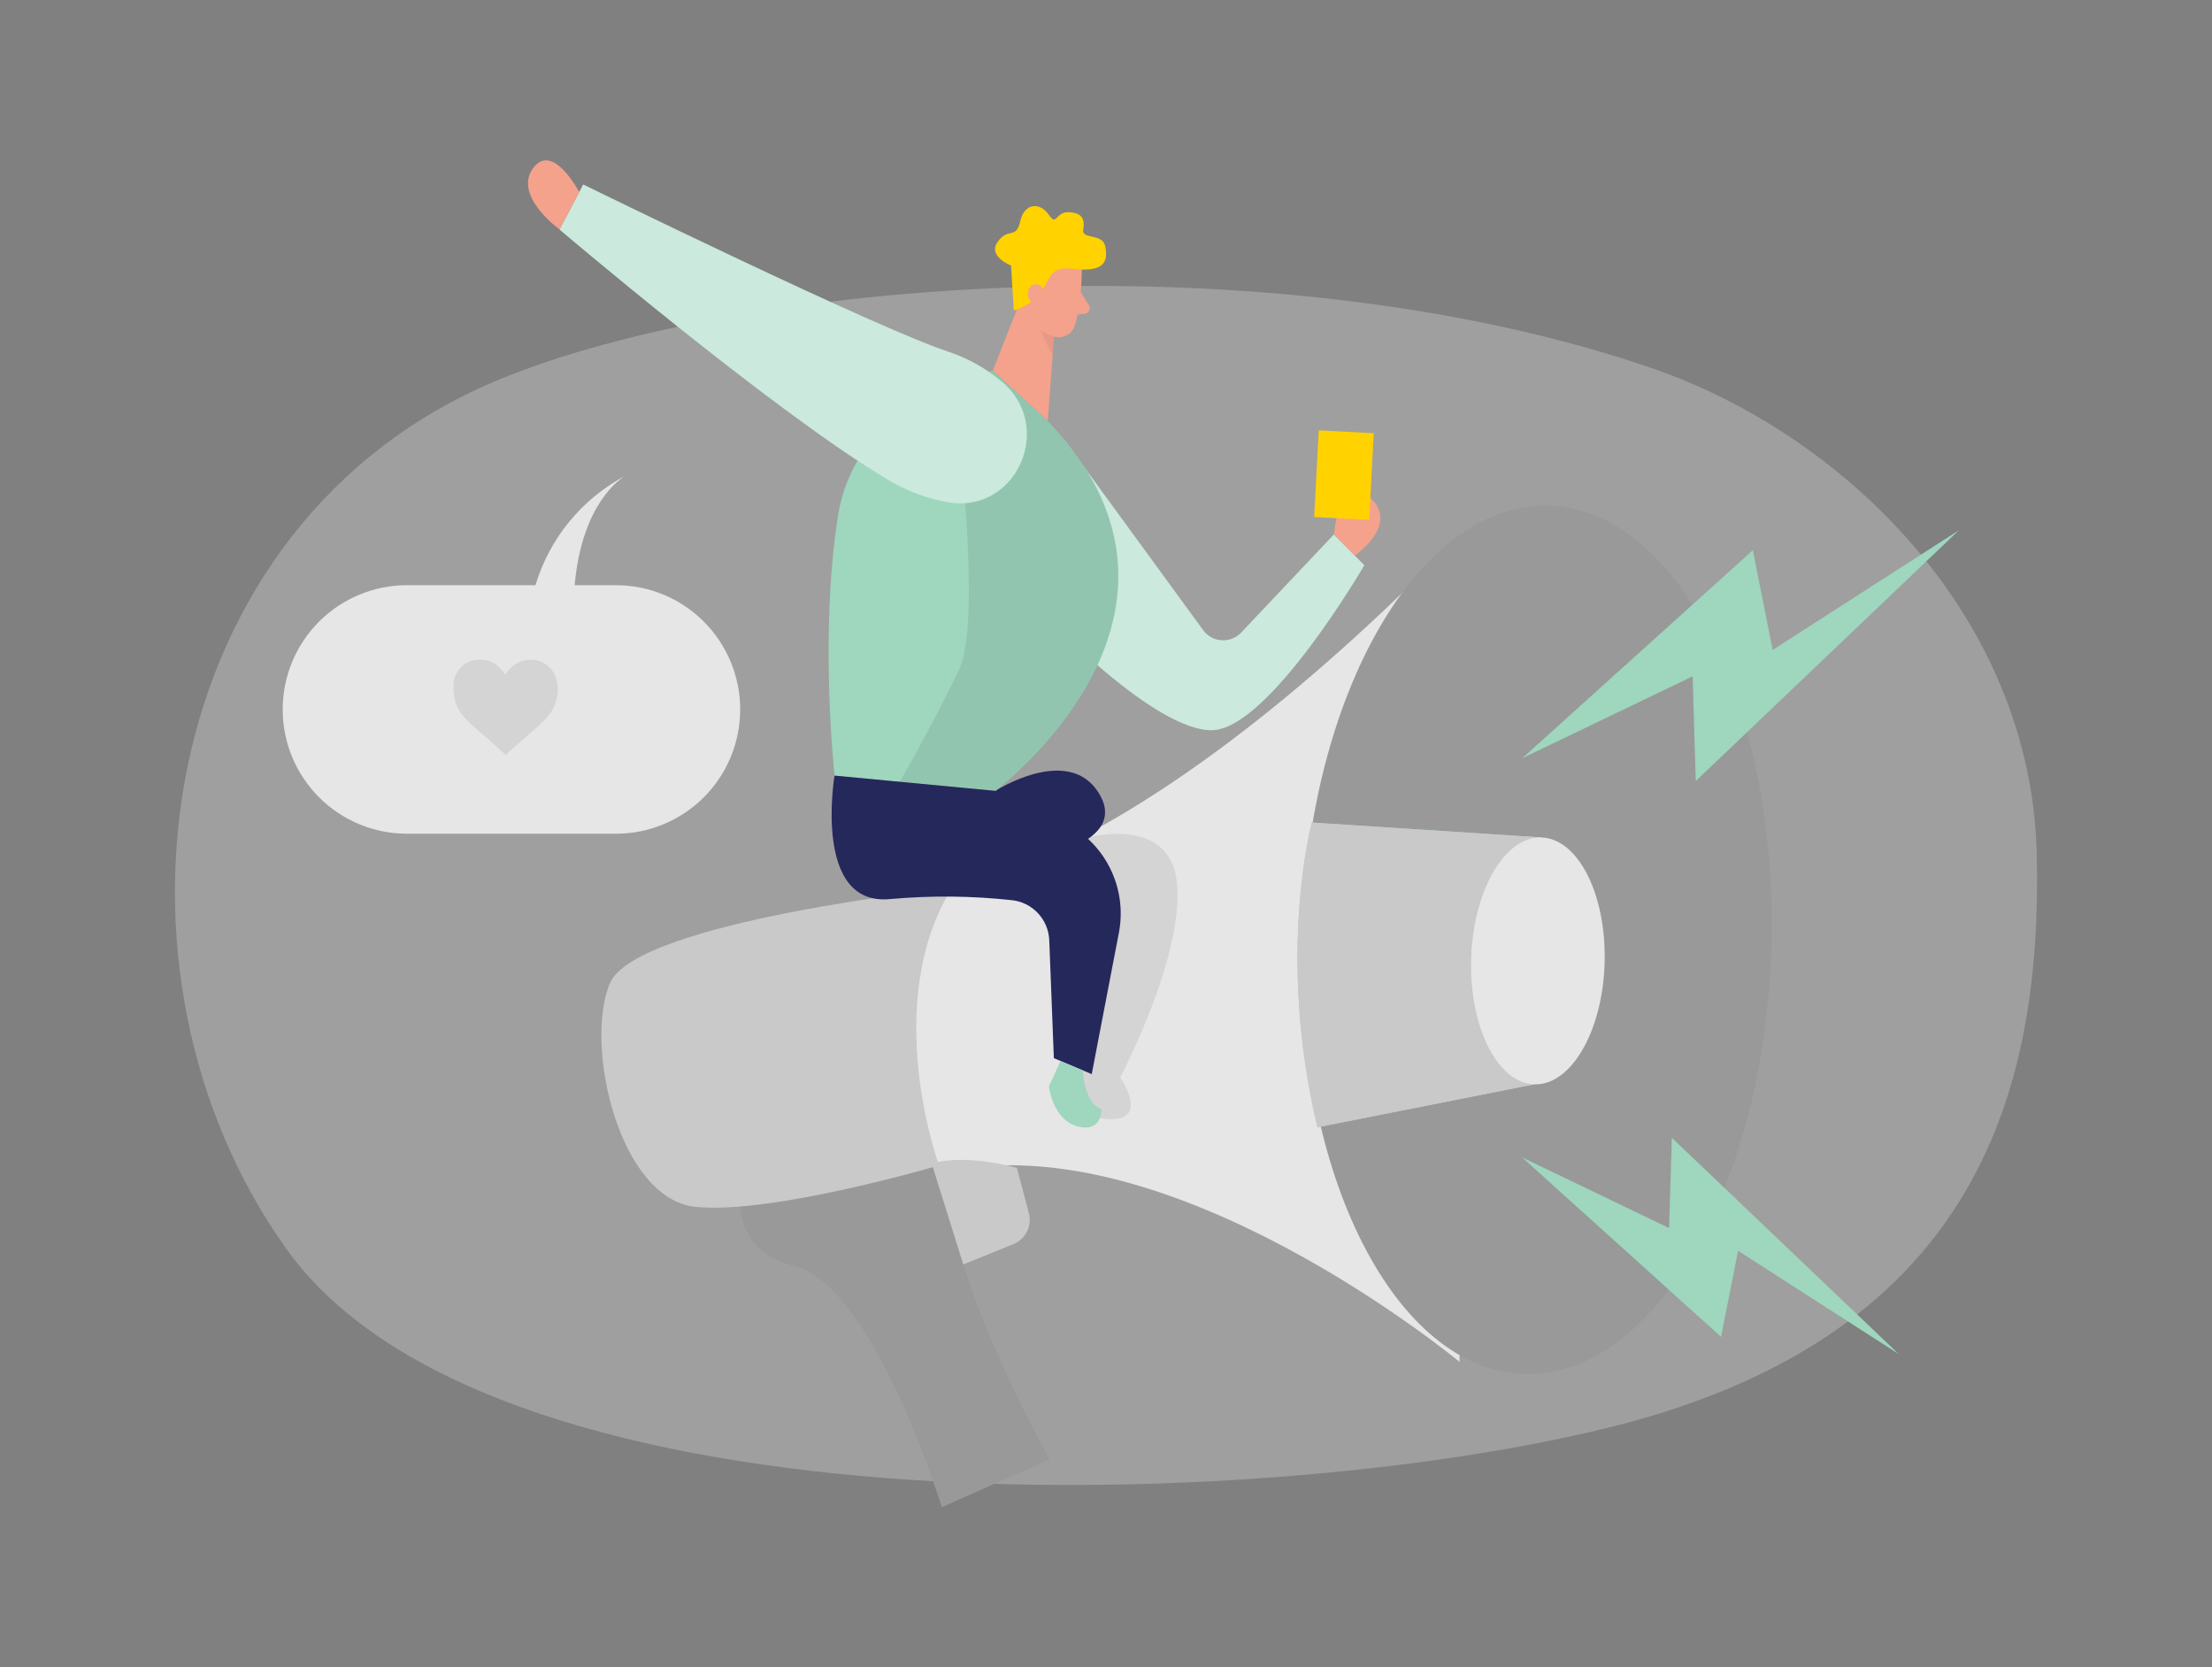 <svg width="406" height="306" viewBox="0 0 406 306" fill="none" xmlns="http://www.w3.org/2000/svg">
<rect x="0" y="0" width="406" height="306" fill="#808080" stroke="none"/>
<path opacity="0.3" d="M302.977 67.496C338.736 79.747 372.799 113.323 373.835 156.694C374.85 199.903 363.025 244.228 297.872 261.351C236.678 277.428 91.35 283.254 52.668 229.358C16.159 178.547 27.75 96.058 91.573 69.678C136.304 51.185 233.135 43.582 302.977 67.496Z" fill="#E6E6E6"/>
<path d="M170.52 163.455C170.52 163.455 205.284 162.856 268.417 97.814L267.889 249.963C267.889 249.963 214.662 205.78 173.25 215.189C173.25 215.189 154.808 189.54 170.52 163.455Z" fill="#E6E6E6"/>
<path d="M325.123 173.697C326.345 129.687 308.043 93.474 284.245 92.814C260.447 92.153 240.164 127.295 238.942 171.305C237.721 215.315 256.023 251.528 279.821 252.188C303.619 252.849 323.902 217.707 325.123 173.697Z" fill="#999999"/>
<path d="M136.67 213.667C136.67 213.667 131.717 228.111 146.16 232.424C160.603 236.738 172.885 276.597 172.885 276.597L192.586 267.828C192.586 267.828 166.683 221.452 177.3 213.535L136.67 213.667Z" fill="#999999"/>
<path d="M136.67 213.667C136.67 213.667 131.402 229.318 146.18 232.424C160.096 235.358 171.728 273.572 172.905 276.597L192.606 267.828C192.606 267.828 166.704 221.452 177.321 213.535L136.67 213.667Z" fill="#999999"/>
<path d="M241.814 206.897L281.642 199.011L282.901 153.701L240.778 150.971C240.778 150.971 234.221 175.229 241.814 206.897Z" fill="#9ED6BE"/>
<path d="M241.814 206.897L281.642 199.011L282.901 153.701L240.778 150.971C240.778 150.971 234.221 175.229 241.814 206.897Z" fill="#C9C9C9"/>
<path d="M294.518 176.703C294.865 164.191 289.664 153.895 282.9 153.707C276.137 153.519 270.372 163.511 270.025 176.023C269.678 188.536 274.879 198.832 281.642 199.02C288.406 199.207 294.17 189.216 294.518 176.703Z" fill="#E6E6E6"/>
<path d="M174.702 162.977C174.702 162.977 116.674 169.067 111.924 180.506C107.174 191.945 113.65 220.091 127.697 221.512C141.745 222.933 172.357 213.899 172.357 213.899C172.357 213.899 161.527 184.464 174.702 162.977Z" fill="#C9C9C9"/>
<path d="M171.007 213.555L176.803 232.079L185.989 228.353C187.077 227.913 187.967 227.091 188.493 226.04C189.018 224.99 189.142 223.784 188.841 222.649L186.638 214.357C186.638 214.357 177.625 211.667 171.007 213.555Z" fill="#C9C9C9"/>
<path d="M182.7 145.153C182.7 145.153 195.895 136.668 201.549 145.356C207.202 154.045 192.353 156.836 192.353 156.836L182.7 145.153Z" fill="#24285B"/>
<path d="M195.337 80.723L220.712 115.497C221.091 116.067 221.595 116.545 222.184 116.894C222.774 117.243 223.435 117.455 224.117 117.514C224.8 117.572 225.487 117.476 226.128 117.232C226.768 116.988 227.346 116.603 227.817 116.106L244.828 98.1L250.411 103.743C250.411 103.743 232.8 134.01 222.366 134.02C211.932 134.03 192.637 113.802 192.637 113.802L195.337 80.723Z" fill="#9ED6BE"/>
<path opacity="0.46" d="M195.337 80.723L220.712 115.497C221.091 116.067 221.595 116.545 222.184 116.894C222.774 117.243 223.435 117.455 224.117 117.514C224.8 117.572 225.487 117.476 226.128 117.232C226.768 116.988 227.346 116.603 227.817 116.106L244.828 98.1L250.411 103.743C250.411 103.743 232.8 134.01 222.366 134.02C211.932 134.03 192.637 113.802 192.637 113.802L195.337 80.723Z" fill="white"/>
<path d="M189.531 49.449L182.223 68.034L192.312 77.25L193.845 56.483L189.531 49.449Z" fill="#F4A28C"/>
<path opacity="0.31" d="M193.743 59.742C192.472 59.114 191.413 58.126 190.698 56.9C190.698 56.9 190.059 60.504 193.205 64.888L193.743 59.742Z" fill="#CE8172"/>
<path d="M198.554 49.785C198.554 49.785 198.554 55.875 197.245 59.823C197.116 60.205 196.912 60.558 196.646 60.861C196.38 61.164 196.056 61.411 195.693 61.587C195.33 61.764 194.936 61.867 194.534 61.89C194.131 61.913 193.728 61.855 193.347 61.721C192.094 61.369 190.968 60.663 190.106 59.687C189.244 58.711 188.681 57.507 188.486 56.22L187.095 50.769C186.932 49.649 187.12 48.505 187.635 47.496C188.149 46.487 188.964 45.662 189.967 45.136C193.591 42.954 198.717 46.07 198.554 49.785Z" fill="#F4A28C"/>
<path d="M198.382 53.621L199.884 56.098C199.96 56.24 200.002 56.399 200.005 56.56C200.007 56.722 199.971 56.882 199.9 57.027C199.829 57.172 199.723 57.297 199.594 57.394C199.464 57.49 199.313 57.554 199.153 57.58L196.798 57.823L198.382 53.621Z" fill="#F4A28C"/>
<path d="M186.08 57.001L185.572 48.729C185.572 48.729 181.188 47.054 183.136 44.354C185.085 41.654 186.516 43.999 187.257 40.609C187.998 37.218 190.891 37.076 192.474 39.38C194.058 41.684 193.672 38.822 196.189 38.944C198.707 39.066 199.133 40.284 198.818 42.151C198.504 44.019 202.421 42.74 202.878 45.267C203.335 47.795 202.99 50.099 196.788 49.327C190.587 48.556 194.048 54.321 186.08 57.001Z" fill="#FFD200"/>
<path d="M191.673 54.465C191.673 54.465 191.825 52.12 190.049 52.161C188.272 52.201 188.019 55.581 190.414 56.089L191.673 54.465Z" fill="#F4A28C"/>
<path opacity="0.08" d="M197.346 154.238C197.346 154.238 214.683 148.564 216.022 162.063C217.362 175.563 205.609 197.741 205.609 197.741C205.609 197.741 212.5 207.728 200.32 204.917L196.91 200.004L199.376 176.71L196.545 157.749L186.212 146.777L197.346 154.238Z" fill="black"/>
<path d="M183.055 144.88L182.802 145.073L182.72 145.133L182.659 145.184L165.13 143.52L153.184 142.383C153.184 142.383 150.322 116.51 153.823 94.586C156.097 80.376 167.323 73.454 174.966 70.328C177.309 69.35 179.739 68.593 182.223 68.064L192.312 77.281C224.376 110.725 187.318 141.5 183.055 144.88Z" fill="#9ED6BE"/>
<path d="M153.174 142.354C153.174 142.354 149.114 166.47 163.425 165.008C170.827 164.347 178.275 164.415 185.664 165.211C187.513 165.396 189.233 166.245 190.505 167.599C191.778 168.954 192.517 170.723 192.586 172.58L193.429 194.21L200.381 197.143L205.365 171.2C206.155 167.109 205.551 162.872 203.651 159.165C201.75 155.458 198.662 152.494 194.88 150.748L182.7 145.155L153.174 142.354Z" fill="#24285B"/>
<path opacity="0.08" d="M183.055 144.88L182.802 145.073L182.72 145.133L182.659 145.184L165.13 143.52C165.13 143.52 170.804 133.745 175.991 123.037C179.777 115.211 176.823 85.675 174.976 70.328C177.32 69.35 179.749 68.593 182.233 68.064L192.322 77.281C224.376 110.725 187.318 141.5 183.055 144.88Z" fill="black"/>
<path d="M174.286 92.242C186.78 94.069 193.571 78.123 183.877 70.054C181.014 67.642 177.722 65.789 174.174 64.593C160.806 60.229 107.042 33.869 107.042 33.869L102.698 42.121C102.698 42.121 140.994 74.733 162.238 87.613C165.903 89.949 170 91.523 174.286 92.242Z" fill="#9ED6BE"/>
<path opacity="0.46" d="M174.286 92.242C186.78 94.069 193.571 78.123 183.877 70.054C181.014 67.642 177.722 65.789 174.174 64.593C160.806 60.229 107.042 33.869 107.042 33.869L102.698 42.121C102.698 42.121 140.994 74.733 162.238 87.613C165.903 89.949 170 91.523 174.286 92.242Z" fill="white"/>
<path d="M106.321 35.259C106.321 35.259 101.388 25.85 97.795 30.935C94.202 36.02 102.698 42.1 102.698 42.1L106.321 35.259Z" fill="#F4A28C"/>
<path d="M248.675 101.945C248.675 101.945 257.069 96.272 251.405 91.278C245.742 86.284 244.859 98.099 244.859 98.099L248.675 101.945Z" fill="#F4A28C"/>
<path d="M241.211 94.893L251.306 95.426L252.146 79.512L242.051 78.98L241.211 94.893Z" fill="#FFD200"/>
<path d="M198.717 196.442C198.717 196.442 198.991 202.624 202.168 203.547C202.168 203.547 202.401 207.932 197.793 206.734C193.185 205.537 192.525 199.386 192.525 199.386L194.647 194.768L198.717 196.442Z" fill="#9ED6BE"/>
<path d="M279.399 139.165L321.725 100.981L325.358 119.292L359.564 97.307L311.25 143.357L310.671 124.133L279.399 139.165Z" fill="#9ED6BE"/>
<path d="M279.399 212.448L315.888 245.364L319.014 229.571L348.51 248.531L306.855 208.824L306.357 225.399L279.399 212.448Z" fill="#9ED6BE"/>
<path d="M113.051 107.406H105.469C106.829 92.445 113.771 87.908 114.857 87.289C110.896 89.372 107.389 92.224 104.543 95.678C101.697 99.132 99.569 103.12 98.282 107.406H74.694C68.645 107.406 62.844 109.809 58.567 114.086C54.29 118.364 51.887 124.165 51.887 130.213C51.887 136.262 54.29 142.063 58.567 146.34C62.844 150.618 68.645 153.02 74.694 153.02H113.051C119.099 153.02 124.901 150.618 129.178 146.34C133.455 142.063 135.858 136.262 135.858 130.213C135.858 124.165 133.455 118.364 129.178 114.086C124.901 109.809 119.099 107.406 113.051 107.406Z" fill="#E6E6E6"/>
<path d="M114.857 87.288L115 87.207L114.857 87.288Z" fill="#E6E6E6"/>
<path opacity="0.08" d="M102.383 126.468C102.37 127.219 102.264 127.965 102.068 128.691C101.778 129.7 101.272 130.635 100.586 131.431C99.957 132.154 99.279 132.832 98.556 133.461C97.257 134.618 95.918 135.745 94.628 136.912C94.04 137.44 93.451 137.927 92.883 138.526C92.883 138.526 92.812 138.526 92.761 138.526C91.38 137.206 89.939 135.948 88.498 134.71C87.605 133.928 86.701 133.157 85.859 132.314C85.188 131.671 84.61 130.936 84.144 130.132C83.727 129.372 83.452 128.544 83.332 127.686C83.244 127.057 83.206 126.422 83.22 125.788C83.242 124.702 83.628 123.656 84.317 122.817C85.005 121.977 85.956 121.393 87.016 121.159C87.851 120.977 88.719 121.009 89.539 121.252C90.359 121.495 91.104 121.942 91.705 122.55C92.1 122.924 92.441 123.351 92.72 123.819V123.9C92.897 123.601 93.101 123.319 93.329 123.057C94.025 122.188 94.977 121.56 96.049 121.261C96.702 121.074 97.386 121.024 98.059 121.114C98.731 121.205 99.378 121.433 99.958 121.786C100.538 122.139 101.038 122.608 101.428 123.164C101.817 123.72 102.087 124.351 102.221 125.016C102.333 125.492 102.387 125.979 102.383 126.468Z" fill="black"/>
</svg>
